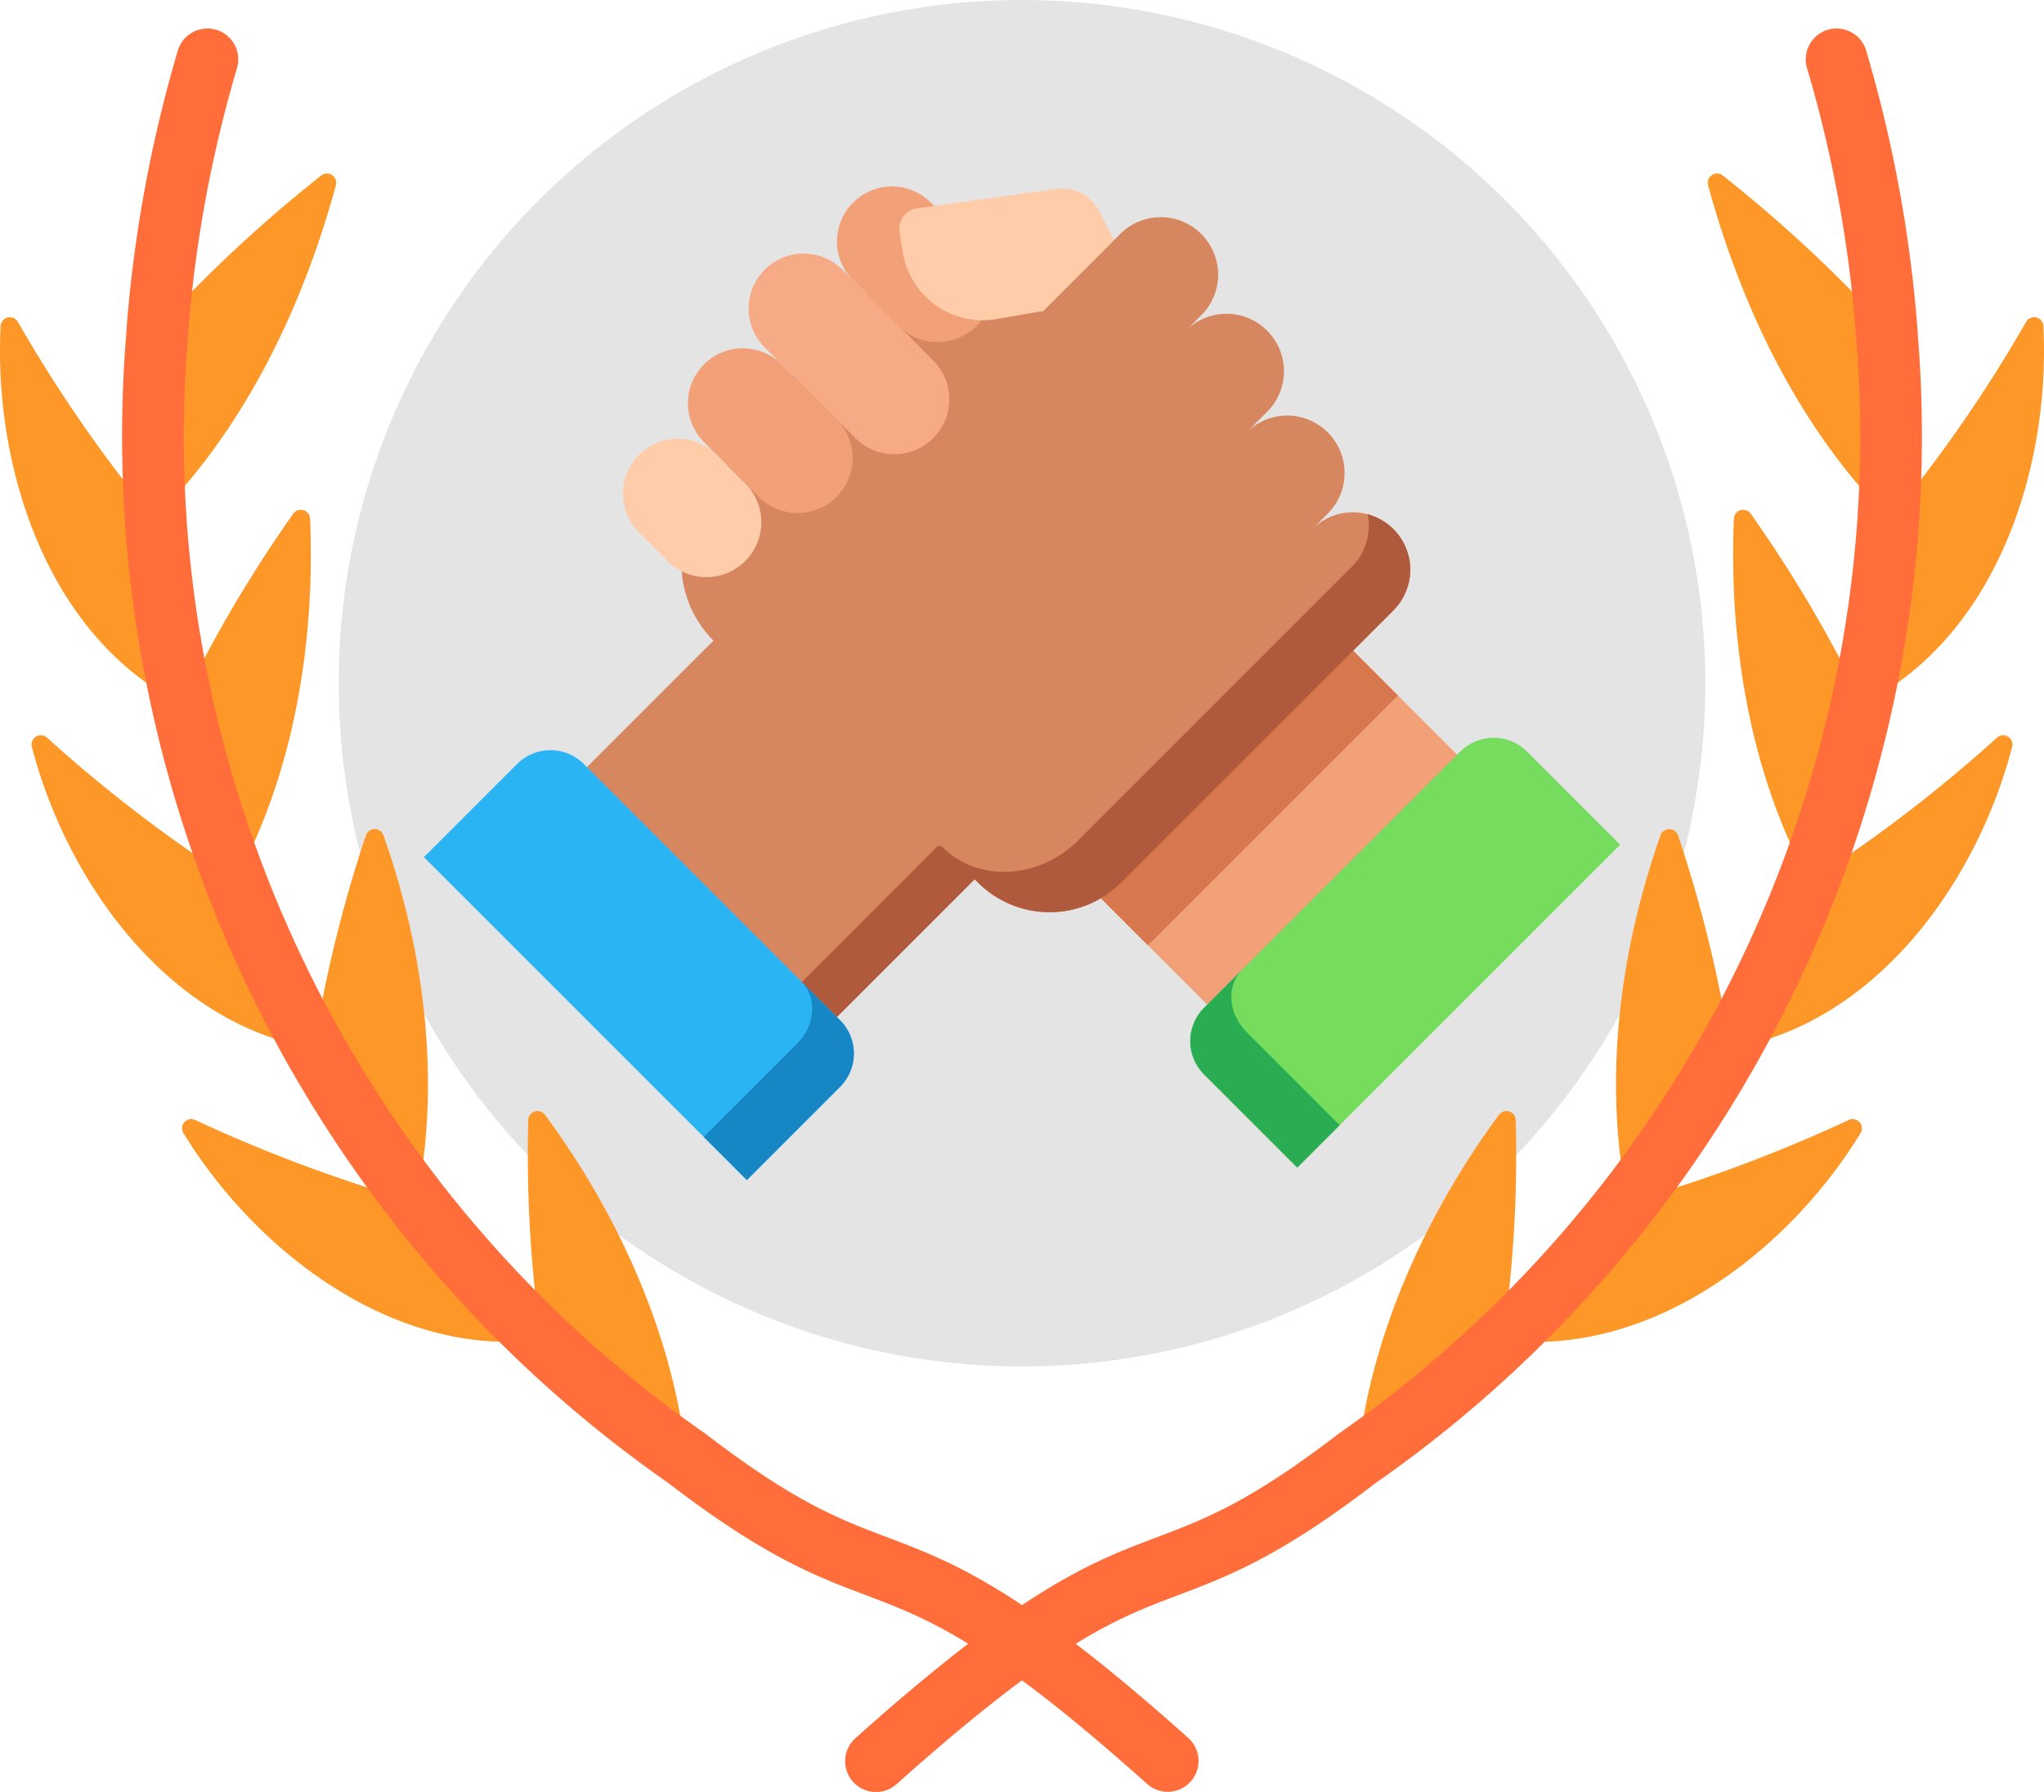 <svg id="ULTIMATE" xmlns="http://www.w3.org/2000/svg" width="834.093" height="731.303" viewBox="0 0 834.093 731.303">
  <circle id="Ellipse_137" data-name="Ellipse 137" cx="278.835" cy="278.835" r="278.835" transform="translate(138.221 0)" fill="#e4e4e4"/>
  <rect id="Rectangle_133" data-name="Rectangle 133" width="144.233" height="80.973" transform="translate(604.801 318.182) rotate(135)" fill="#f2a077"/>
  <path id="Path_697" data-name="Path 697" d="M387.868,237.2,285.876,339.2,308.64,361.96c1-.828,1.973-1.7,2.909-2.64L410.768,260.1Z" transform="translate(159.682 23.725)" fill="#d6774d"/>
  <path id="Path_698" data-name="Path 698" d="M398.472,183.8h0a23.434,23.434,0,0,0-33.139,0l6.336-6.336a23.432,23.432,0,0,0,0-33.14h0a23.434,23.434,0,0,0-33.14,0l8.609-8.609A23.434,23.434,0,0,0,314,102.577l6.074-6.074a23.433,23.433,0,0,0,0-33.14h0a23.434,23.434,0,0,0-33.14,0l-21.02,21.02h0L255.3,94.993l-42.2-10.283a42.528,42.528,0,0,0-44.221,15.974l-52.175,70.3A44.75,44.75,0,0,0,121,229.3L61.127,289.17,163.119,391.162l64.47-64.47,1.336,1.336a41.339,41.339,0,0,0,58.463,0L398.473,216.943A23.433,23.433,0,0,0,398.472,183.8Z" transform="translate(170.15 32.143)" fill="#d7875f"/>
  <path id="Path_699" data-name="Path 699" d="M398.472,189.727h0a23.291,23.291,0,0,0-10.491-6.043A23.97,23.97,0,0,1,381.1,205.5L270.021,316.584c-16.144,16.144-41.007,17.456-55.533,2.93h0a1.7,1.7,0,0,0-2.4,0l-63.268,63.269-87.69-87.69h0L163.118,397.086l64.47-64.47,1.336,1.336a41.339,41.339,0,0,0,58.463,0L398.472,222.866A23.431,23.431,0,0,0,398.472,189.727Z" transform="translate(170.15 26.218)" fill="#b05a3d"/>
  <path id="Path_700" data-name="Path 700" d="M91.751,157.916h0a22.425,22.425,0,0,0,0,31.715l11.606,11.606a22.426,22.426,0,0,0,31.716,0h0a22.426,22.426,0,0,0,0-31.716l-11.606-11.606A22.427,22.427,0,0,0,91.751,157.916Z" transform="translate(169.03 27.725)" fill="#fca"/>
  <path id="Path_701" data-name="Path 701" d="M183.353,49.931h0a22.425,22.425,0,0,0,0,31.715l18.635,18.635a22.426,22.426,0,0,0,31.716,0h0a22.426,22.426,0,0,0,0-31.716L215.07,49.931A22.427,22.427,0,0,0,183.353,49.931Z" transform="translate(164.763 32.754)" fill="#f2a077"/>
  <path id="Path_702" data-name="Path 702" d="M145.538,78.645h0a22.425,22.425,0,0,0,0,31.715l37.03,37.03a22.426,22.426,0,0,0,31.716,0h0a22.426,22.426,0,0,0,0-31.716l-37.03-37.03A22.427,22.427,0,0,0,145.538,78.645Z" transform="translate(166.524 31.417)" fill="#f7aa86"/>
  <path id="Path_703" data-name="Path 703" d="M119.555,119.19h0a22.425,22.425,0,0,0,0,31.715L141.9,173.249a22.426,22.426,0,0,0,31.716,0h0a22.426,22.426,0,0,0,0-31.716L151.272,119.19A22.427,22.427,0,0,0,119.555,119.19Z" transform="translate(167.735 29.528)" fill="#f2a077"/>
  <path id="Path_704" data-name="Path 704" d="M291.131,65.222l-6.362-12.087a16.713,16.713,0,0,0-17.094-8.768L210.758,52.3a8.468,8.468,0,0,0-7.2,9.713l1.274,8.042a33.108,33.108,0,0,0,38.4,27.436l18.937-3.307Z" transform="translate(163.521 32.715)" fill="#fca"/>
  <path id="Path_705" data-name="Path 705" d="M38.018,290.273,0,328.291,131.776,460.067l38.018-38.018a19.251,19.251,0,0,0,0-27.225L65.243,290.273A19.251,19.251,0,0,0,38.018,290.273Z" transform="translate(172.997 21.516)" fill="#2bb4f3"/>
  <path id="Path_706" data-name="Path 706" d="M175.373,399.437,159.62,383.684c6.516,6.516,5.7,17.892-1.814,25.41l-38.018,38.018,17.568,17.569,38.018-38.019A19.25,19.25,0,0,0,175.373,399.437Z" transform="translate(167.418 16.903)" fill="#1687c4"/>
  <path id="Path_707" data-name="Path 707" d="M333.635,416.74l38.018,38.018L503.429,322.982l-38.018-38.018a19.251,19.251,0,0,0-27.225,0L333.635,389.515A19.251,19.251,0,0,0,333.635,416.74Z" transform="translate(157.72 21.764)" fill="#75dc5e"/>
  <path id="Path_708" data-name="Path 708" d="M349.174,378.6l-15.539,15.539a19.251,19.251,0,0,0,0,27.225l38.018,38.018,17.328-17.329-38.018-38.018C343.446,396.516,342.644,385.13,349.174,378.6Z" transform="translate(157.72 17.14)" fill="#2aad52"/>
  <g id="Group_234" data-name="Group 234" transform="translate(0 70.807)">
    <path id="Path_731" data-name="Path 731" d="M39.8,135.078a569.738,569.738,0,0,1,67.371-62.795,3.792,3.792,0,0,1,6.01,3.955C99.576,126.257,75.8,175.686,39.145,212.432A502.743,502.743,0,0,1,39.8,135.078Z" transform="translate(23.89 -71.456)" fill="#fd9727"/>
    <path id="Path_732" data-name="Path 732" d="M63.038,189.806A569.6,569.6,0,0,1,7.305,109.36a3.775,3.775,0,0,0-7.047,1.658C-2.7,169.41,19.613,237.732,73.967,265.288A504.81,504.81,0,0,1,63.038,189.806Z" transform="translate(0 -48.811)" fill="#fd9727"/>
    <path id="Path_733" data-name="Path 733" d="M45.4,234.915a547.864,547.864,0,0,1,45.7-77.61,3.787,3.787,0,0,1,6.873,2c2.129,50.44-6.526,103.76-30.7,148.037A508.486,508.486,0,0,1,45.4,234.915Z" transform="translate(28.562 -18.458)" fill="#fd9727"/>
    <path id="Path_734" data-name="Path 734" d="M90.879,271.831A590.808,590.808,0,0,1,14.22,213.172,3.775,3.775,0,0,0,8.027,216.9c14.505,55.773,55.987,113.008,115.046,123.116A511.237,511.237,0,0,1,90.879,271.831Z" transform="translate(4.968 17.072)" fill="#fd9727"/>
    <path id="Path_735" data-name="Path 735" d="M78.59,325.2a538.874,538.874,0,0,1,21.282-86.923,3.787,3.787,0,0,1,7.148-.085c16.762,47.322,23.552,100.708,13.438,149.772A510.778,510.778,0,0,1,78.59,325.2Z" transform="translate(49.44 31.868)" fill="#fd9727"/>
    <path id="Path_736" data-name="Path 736" d="M141.225,342.287A602.537,602.537,0,0,1,51,308.712a3.775,3.775,0,0,0-4.827,5.378c30.133,49.14,86.548,91.687,145.969,84.354A507.5,507.5,0,0,1,141.225,342.287Z" transform="translate(28.688 77.565)" fill="#fd9727"/>
    <path id="Path_737" data-name="Path 737" d="M137.651,399.7a527.586,527.586,0,0,1-5.251-89.693,3.788,3.788,0,0,1,6.816-2.165c30.013,40.69,52.4,90.116,57.759,140.227A504.209,504.209,0,0,1,137.651,399.7Z" transform="translate(83.166 76.292)" fill="#fd9727"/>
    <path id="Path_738" data-name="Path 738" d="M501.294,135.078a569.739,569.739,0,0,0-67.371-62.795,3.792,3.792,0,0,0-6.01,3.955c13.608,50.018,37.384,99.448,74.039,136.193A502.751,502.751,0,0,0,501.294,135.078Z" transform="translate(269.107 -71.456)" fill="#fd9727"/>
    <path id="Path_739" data-name="Path 739" d="M477.526,189.806a569.6,569.6,0,0,0,55.733-80.446,3.775,3.775,0,0,1,7.047,1.658c2.955,58.391-19.355,126.714-73.71,154.27A504.815,504.815,0,0,0,477.526,189.806Z" transform="translate(293.529 -48.811)" fill="#fd9727"/>
    <path id="Path_740" data-name="Path 740" d="M487.019,234.915a547.859,547.859,0,0,0-45.7-77.61,3.787,3.787,0,0,0-6.873,2c-2.129,50.44,6.526,103.76,30.7,148.037A508.482,508.482,0,0,0,487.019,234.915Z" transform="translate(273.109 -18.458)" fill="#fd9727"/>
    <path id="Path_741" data-name="Path 741" d="M465.6,271.831a590.811,590.811,0,0,0,76.658-58.659,3.775,3.775,0,0,1,6.194,3.727C533.945,272.673,492.464,329.908,433.4,340.016A511.229,511.229,0,0,0,465.6,271.831Z" transform="translate(272.648 17.072)" fill="#fd9727"/>
    <path id="Path_742" data-name="Path 742" d="M451.41,325.2a538.877,538.877,0,0,0-21.282-86.923,3.787,3.787,0,0,0-7.148-.085c-16.762,47.322-23.552,100.708-13.438,149.772A510.775,510.775,0,0,0,451.41,325.2Z" transform="translate(254.652 31.868)" fill="#fd9727"/>
    <path id="Path_743" data-name="Path 743" d="M427.363,342.287a602.539,602.539,0,0,0,90.224-33.575,3.776,3.776,0,0,1,4.829,5.378c-30.133,49.14-86.548,91.687-145.969,84.354A507.647,507.647,0,0,0,427.363,342.287Z" transform="translate(236.817 77.565)" fill="#fd9727"/>
    <path id="Path_744" data-name="Path 744" d="M399.363,399.7a527.581,527.581,0,0,0,5.251-89.693,3.787,3.787,0,0,0-6.816-2.165c-30.013,40.69-52.4,90.116-57.759,140.227A504.211,504.211,0,0,0,399.363,399.7Z" transform="translate(213.913 76.292)" fill="#fd9727"/>
  </g>
  <path id="Path_745" data-name="Path 745" d="M763.274,158.976c0-.248,0-.494-.018-.743a549.127,549.127,0,0,0-20.981-114.1,12.588,12.588,0,0,0-24.146,7.127,523.978,523.978,0,0,1,19.925,107.753c.006.27.008.541.033.815a491.245,491.245,0,0,1,.632,75.291.205.205,0,0,0,0,.031,493.511,493.511,0,0,1-10.644,73.464s0,0,0,.007a497.639,497.639,0,0,1-21.308,70.52c0,.008,0,.015-.008.023v0a500.269,500.269,0,0,1-31.355,66.39h0a499.98,499.98,0,0,1-40.779,61.117s0,.008-.008.011a.043.043,0,0,0-.008.01,496.915,496.915,0,0,1-49.575,54.666l0,0a493.125,493.125,0,0,1-57.759,47.079c-.078.055-.147.119-.223.174s-.151.1-.223.155c-36.257,27.857-54.63,34.806-74.081,42.158-15.406,5.826-31.134,11.786-54.931,27.65-23.8-15.864-39.525-21.825-54.931-27.65-19.451-7.354-37.824-14.3-74.081-42.158-.072-.055-.15-.1-.223-.153s-.147-.12-.225-.176a492.979,492.979,0,0,1-57.759-47.079l0,0a496.766,496.766,0,0,1-49.575-54.666.043.043,0,0,1-.008-.01s0-.008-.008-.011a499.789,499.789,0,0,1-40.779-61.117h0a500.076,500.076,0,0,1-31.355-66.39s0,0,0,0l-.008-.023A497.446,497.446,0,0,1,67.54,308.62s0,0,0-.007A493.333,493.333,0,0,1,56.894,235.15a.222.222,0,0,1,0-.031,491.246,491.246,0,0,1,.632-75.291c.024-.274.026-.544.033-.815A524,524,0,0,1,77.481,51.261a12.588,12.588,0,0,0-24.146-7.127,549.129,549.129,0,0,0-20.981,114.1c-.02.249-.015.5-.018.743a518.14,518.14,0,0,0-.567,77.751v.018a519.016,519.016,0,0,0,11.162,77.173c0,.018,0,.036.008.054a523,523,0,0,0,22.374,74.105.093.093,0,0,1,.007.02A525.554,525.554,0,0,0,98.23,457.825s0,.01.008.015a524.871,524.871,0,0,0,42.835,64.223l0,0s0,0,0,0a521.96,521.96,0,0,0,52.1,57.472l.016.015a518.1,518.1,0,0,0,60.473,49.33c39.069,29.993,60.033,37.92,80.3,45.585,12.617,4.77,24.9,9.423,41.9,19.88-13.016,9.977-28.092,22.495-45.979,38.5a12.587,12.587,0,1,0,16.786,18.76C367.42,733.053,384,719.489,397.8,709.288c13.8,10.2,30.382,23.765,51.126,42.325a12.587,12.587,0,0,0,16.786-18.76c-17.886-16.006-32.963-28.524-45.979-38.5,17-10.457,29.284-15.11,41.9-19.88,20.272-7.663,41.235-15.592,80.3-45.585a518.1,518.1,0,0,0,60.473-49.33l.016-.015a521.947,521.947,0,0,0,52.1-57.472s0,0,0,0l0,0a524.867,524.867,0,0,0,42.835-64.223s0-.01.008-.015A525.738,525.738,0,0,0,730.289,388.1c0-.006,0-.013.007-.02a522.982,522.982,0,0,0,22.374-74.105c0-.018,0-.036.008-.054a518.817,518.817,0,0,0,11.162-77.173v-.018A517.962,517.962,0,0,0,763.274,158.976Z" transform="translate(19.242 -23.518)" fill="#ff6d3a"/>
</svg>
